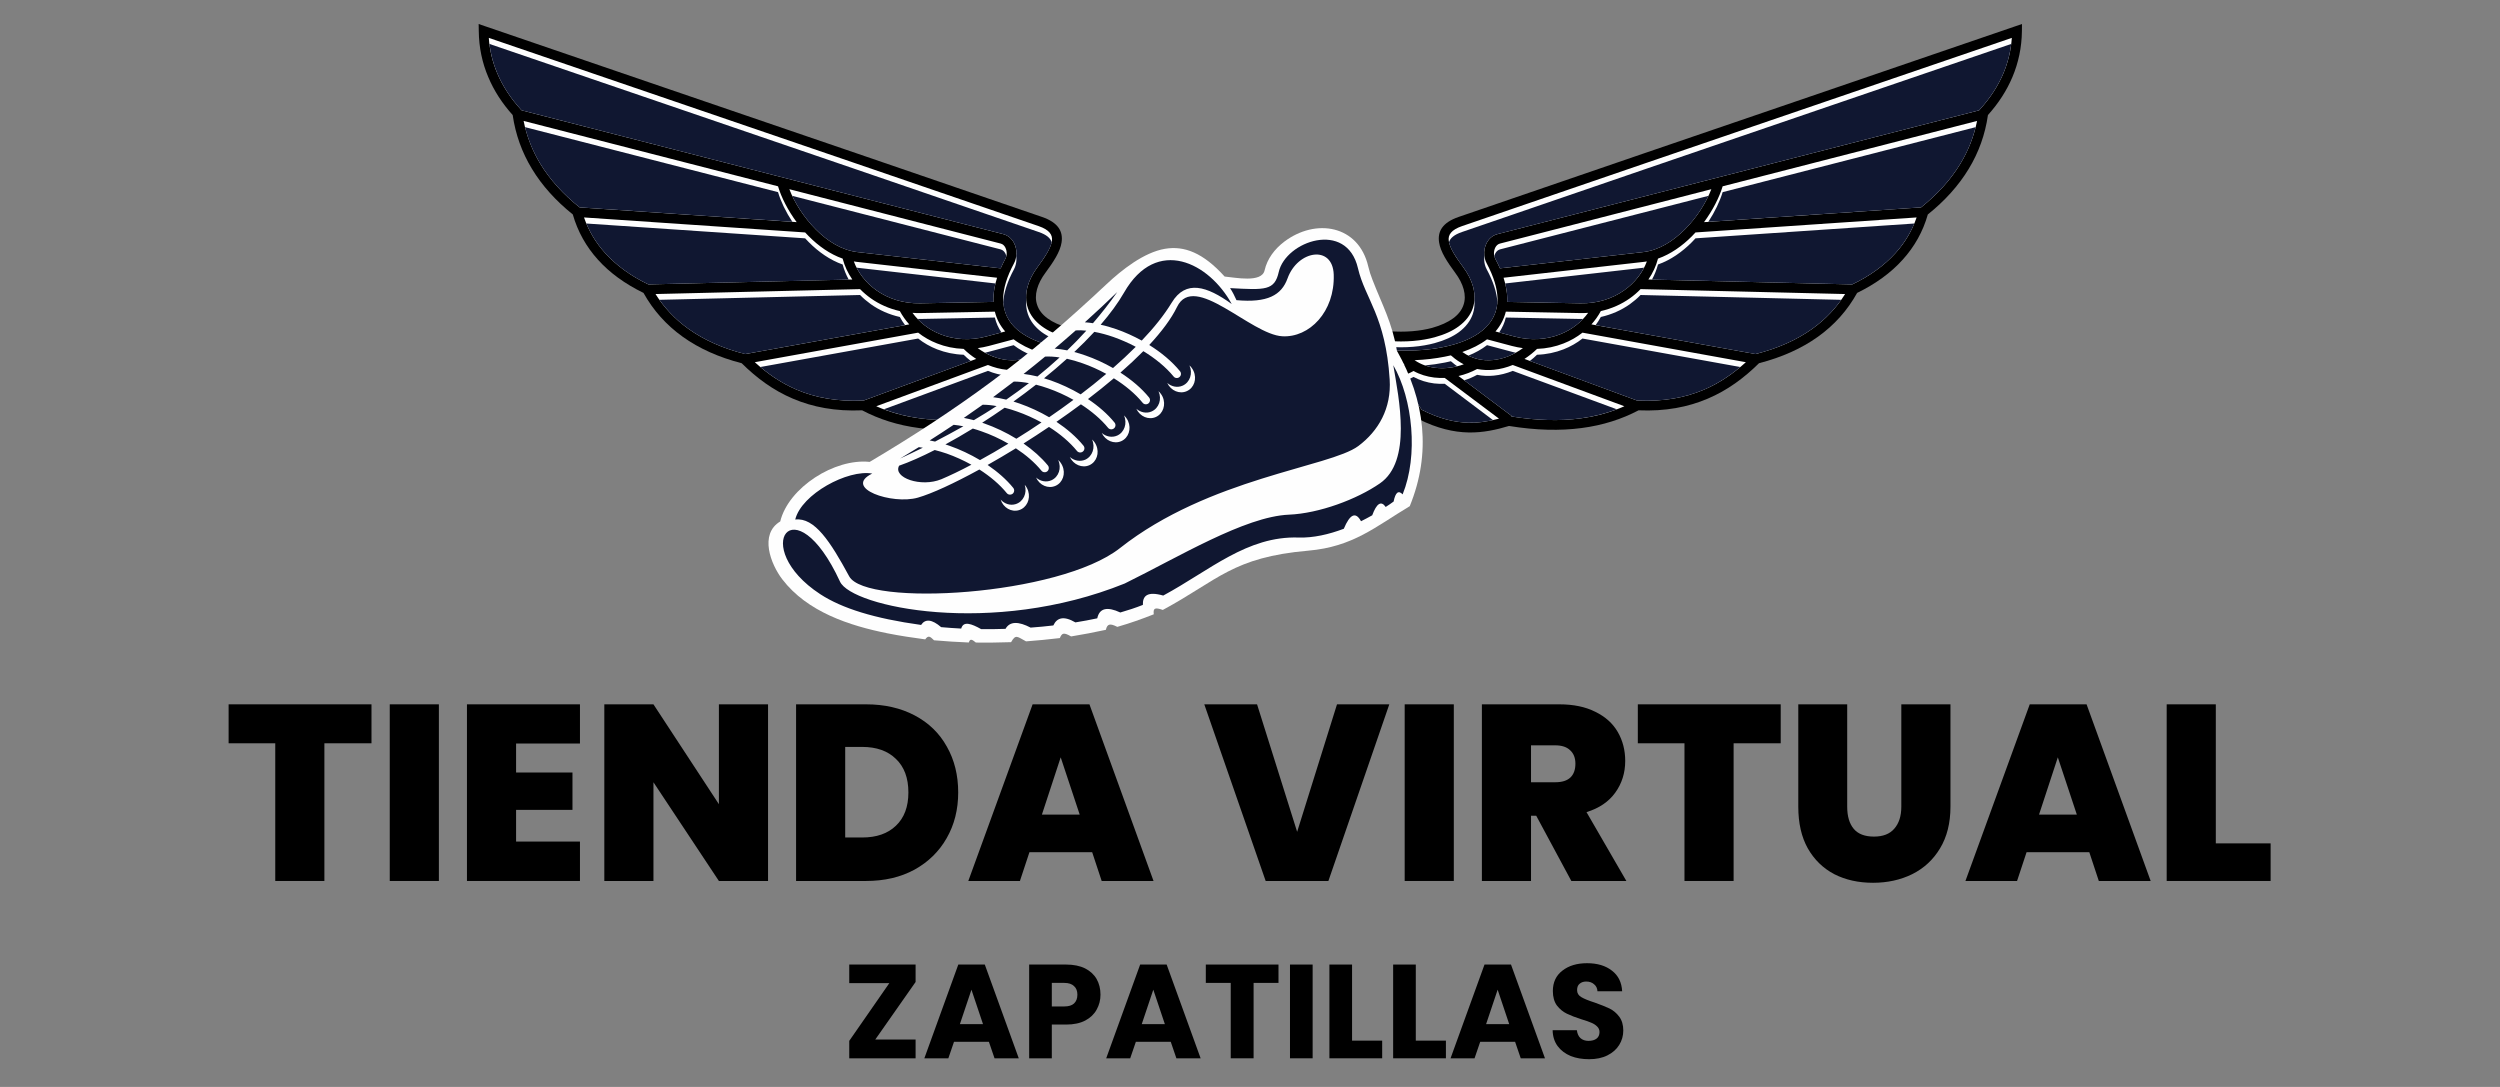 <svg xmlns="http://www.w3.org/2000/svg" xmlns:xlink="http://www.w3.org/1999/xlink" width="230" zoomAndPan="magnify" viewBox="0 0 172.5 75" height="100" preserveAspectRatio="xMidYMid meet" version="1.0"><rect x="0" y="0" width="172.5" height="75" fill="#808080" stroke="none"/><defs><g/><clipPath id="9f0039d6f4"><path d="M 91 1.625 L 139.527 1.625 L 139.527 30 L 91 30 Z M 91 1.625 " clip-rule="nonzero"/></clipPath><clipPath id="b14fb96bf5"><path d="M 33.027 1.625 L 81 1.625 L 81 30 L 33.027 30 Z M 33.027 1.625 " clip-rule="nonzero"/></clipPath><clipPath id="5ad2301500"><path d="M 33.027 2 L 80 2 L 80 30 L 33.027 30 Z M 33.027 2 " clip-rule="nonzero"/></clipPath><clipPath id="edc1e07b7c"><path d="M 33.027 3 L 80 3 L 80 30 L 33.027 30 Z M 33.027 3 " clip-rule="nonzero"/></clipPath><clipPath id="54169a8ddb"><path d="M 53 15 L 99 15 L 99 44.375 L 53 44.375 Z M 53 15 " clip-rule="nonzero"/></clipPath></defs><g clip-path="url(#9f0039d6f4)"><path fill="#000000" d="M 93.992 27.941 C 93.906 27.602 93.777 27.281 93.621 26.977 C 93.465 26.664 93.277 26.371 93.074 26.09 L 93.012 26.008 L 93.012 25.898 C 93.004 25.344 92.941 24.789 92.824 24.23 C 92.703 23.672 92.523 23.117 92.289 22.559 L 91.969 21.812 L 92.727 22.117 C 93.773 22.543 94.836 22.77 95.82 22.848 C 96.969 22.945 98.012 22.84 98.812 22.625 C 99.422 22.453 99.902 22.234 100.262 21.969 C 100.629 21.703 100.863 21.391 100.98 21.047 C 101.098 20.711 101.098 20.344 100.992 19.957 C 100.891 19.586 100.691 19.199 100.402 18.812 C 99.867 18.086 99.395 17.379 99.297 16.723 C 99.184 15.977 99.516 15.355 100.656 14.965 C 109.18 12.035 117.711 9.117 126.238 6.203 C 130.512 4.742 134.789 3.277 139.062 1.812 L 139.516 1.656 L 139.512 2.137 C 139.5 3.277 139.27 4.336 138.859 5.312 C 138.461 6.258 137.891 7.133 137.168 7.938 C 136.977 9.285 136.527 10.523 135.844 11.648 C 135.141 12.812 134.191 13.859 133.02 14.797 C 132.684 15.98 132.102 17.016 131.289 17.914 C 130.469 18.828 129.414 19.59 128.141 20.211 C 127.473 21.418 126.57 22.426 125.441 23.234 C 124.305 24.047 122.945 24.656 121.371 25.062 C 120.34 26.082 119.188 26.934 117.832 27.508 C 116.469 28.09 114.906 28.391 113.062 28.312 C 111.898 28.922 110.602 29.344 109.129 29.535 C 107.648 29.73 105.992 29.695 104.121 29.391 C 103.242 29.656 102.34 29.859 101.328 29.84 C 100.309 29.82 99.188 29.57 97.891 28.922 C 97.344 29 96.766 28.961 96.156 28.836 C 95.527 28.703 94.863 28.469 94.18 28.164 L 94.031 28.098 Z M 93.992 27.941 " fill-opacity="1" fill-rule="evenodd"/></g><path fill="#fefefe" d="M 103.496 18.516 L 113.375 17.395 C 114.449 17.273 115.441 16.648 116.262 15.824 C 117.09 14.992 117.73 13.969 118.082 13.055 L 103.5 16.805 C 103.469 16.812 103.43 16.828 103.398 16.844 C 103.277 16.91 103.184 17.031 103.133 17.18 C 103.078 17.336 103.066 17.52 103.109 17.688 C 103.129 17.746 103.148 17.805 103.176 17.859 C 103.297 18.082 103.406 18.305 103.496 18.516 Z M 97.297 28.285 L 95.867 26.133 C 95.648 26.156 95.43 26.16 95.211 26.145 C 94.68 26.105 94.152 25.949 93.68 25.645 L 93.684 25.785 C 93.883 26.07 94.066 26.363 94.223 26.672 C 94.375 26.965 94.504 27.281 94.602 27.613 C 95.188 27.867 95.758 28.062 96.297 28.176 C 96.641 28.25 96.977 28.285 97.297 28.285 Z M 93.594 24.723 C 94.078 25.199 94.66 25.426 95.258 25.473 C 95.82 25.512 96.391 25.391 96.906 25.164 C 96.797 25.07 96.691 24.969 96.594 24.859 C 95.566 24.84 94.531 24.719 93.566 24.527 C 93.578 24.594 93.586 24.656 93.594 24.723 Z M 93.418 23.805 C 93.352 23.535 93.273 23.27 93.18 23 C 94.062 23.285 94.938 23.453 95.77 23.523 C 96.992 23.625 98.113 23.512 98.988 23.273 C 99.684 23.082 100.242 22.824 100.664 22.508 C 101.145 22.152 101.461 21.734 101.621 21.27 C 101.781 20.801 101.781 20.297 101.641 19.777 C 101.516 19.324 101.285 18.867 100.945 18.41 C 100.465 17.762 100.039 17.133 99.965 16.625 C 99.902 16.215 100.129 15.859 100.879 15.602 C 109.398 12.672 117.93 9.758 126.457 6.84 C 130.578 5.43 134.699 4.023 138.816 2.613 C 138.758 3.477 138.555 4.289 138.238 5.051 C 137.855 5.957 137.301 6.793 136.602 7.562 L 136.555 7.613 L 103.336 16.152 C 103.242 16.176 103.156 16.211 103.078 16.25 C 102.797 16.402 102.602 16.656 102.496 16.957 C 102.395 17.234 102.383 17.555 102.457 17.852 C 102.484 17.965 102.527 18.074 102.582 18.172 C 103.082 19.109 103.312 19.91 103.328 20.598 C 103.344 21.52 102.957 22.238 102.312 22.781 C 101.637 23.348 100.668 23.73 99.566 23.953 C 97.664 24.336 95.375 24.242 93.418 23.805 Z M 136.418 8.344 C 136.203 9.406 135.816 10.387 135.262 11.301 C 134.594 12.406 133.68 13.41 132.555 14.309 L 117.578 15.328 C 118.18 14.508 118.629 13.625 118.863 12.855 Z M 132.246 15.004 C 131.93 15.926 131.438 16.746 130.789 17.465 C 130.016 18.32 129.016 19.043 127.805 19.625 L 113.738 19.285 C 114.043 18.844 114.27 18.352 114.402 17.844 C 115.27 17.539 116.066 16.98 116.742 16.301 C 116.824 16.215 116.906 16.129 116.988 16.039 Z M 127.312 20.289 L 113.199 19.949 C 112.977 20.18 112.727 20.395 112.457 20.586 C 111.883 20.992 111.207 21.297 110.457 21.465 C 110.281 21.793 110.062 22.098 109.809 22.383 L 121.129 24.43 C 122.66 24.043 123.965 23.461 125.047 22.688 C 125.965 22.031 126.723 21.23 127.312 20.289 Z M 120.465 24.992 L 109.191 22.953 C 108.805 23.258 108.363 23.512 107.883 23.699 C 107.32 23.922 106.707 24.051 106.055 24.074 C 105.797 24.328 105.504 24.559 105.188 24.766 L 112.945 27.633 L 112.996 27.637 C 114.777 27.723 116.27 27.441 117.566 26.891 C 118.652 26.43 119.602 25.773 120.465 24.992 Z M 112.082 28.031 C 111.164 28.438 110.156 28.723 109.039 28.871 C 107.641 29.055 106.059 29.023 104.273 28.734 L 104.301 28.699 L 100.637 25.945 C 101.094 25.84 101.527 25.672 101.922 25.461 C 102.309 25.535 102.691 25.551 103.074 25.516 C 103.52 25.473 103.961 25.355 104.379 25.184 Z M 103.43 28.887 C 102.762 29.062 102.078 29.184 101.344 29.168 C 100.391 29.148 99.34 28.906 98.098 28.273 L 98.094 28.27 L 96.586 25.996 C 96.918 25.898 97.234 25.766 97.535 25.598 C 97.98 25.848 98.465 25.988 98.961 26.051 C 99.203 26.078 99.445 26.086 99.688 26.078 Z M 97.605 24.852 C 98.043 25.152 98.531 25.32 99.039 25.379 C 99.699 25.461 100.383 25.359 101 25.137 C 100.723 24.996 100.445 24.812 100.188 24.582 L 100.109 24.52 C 99.977 24.555 99.84 24.582 99.699 24.609 C 99.035 24.742 98.328 24.824 97.605 24.852 Z M 100.902 24.289 C 101.566 24.762 102.301 24.914 103.008 24.844 C 103.762 24.773 104.484 24.461 105.082 24.02 C 104.832 23.988 104.574 23.938 104.32 23.871 L 102.605 23.414 C 102.129 23.777 101.547 24.066 100.902 24.289 Z M 103.188 22.871 L 104.492 23.219 C 105.629 23.523 106.719 23.434 107.641 23.07 C 108.441 22.758 109.113 22.234 109.582 21.586 C 109.402 21.602 109.219 21.605 109.035 21.602 L 103.902 21.504 C 103.773 22.023 103.527 22.477 103.188 22.871 Z M 103.996 20.832 C 104 20.754 104.004 20.668 104 20.59 C 103.992 20.148 103.91 19.676 103.746 19.164 L 113.449 18.066 C 113.508 18.059 113.57 18.051 113.633 18.039 C 113.344 18.816 112.797 19.52 112.062 20.035 C 111.258 20.605 110.223 20.953 109.043 20.93 Z M 103.996 20.832 " fill-opacity="1" fill-rule="evenodd"/><path fill="#101731" d="M 103.496 18.516 L 113.375 17.395 C 114.449 17.273 115.441 16.648 116.262 15.824 C 116.957 15.129 117.516 14.297 117.887 13.512 L 103.5 17.207 C 103.469 17.219 103.43 17.23 103.398 17.25 C 103.277 17.316 103.184 17.438 103.133 17.582 C 103.125 17.613 103.113 17.641 103.105 17.672 L 103.109 17.688 C 103.129 17.746 103.148 17.805 103.176 17.859 C 103.297 18.082 103.406 18.305 103.496 18.516 Z M 97.023 28.277 L 95.867 26.539 C 95.648 26.559 95.43 26.566 95.211 26.547 C 94.785 26.516 94.363 26.41 93.965 26.215 C 94.059 26.363 94.145 26.516 94.223 26.672 C 94.375 26.965 94.504 27.281 94.602 27.613 C 95.188 27.867 95.758 28.062 96.297 28.176 C 96.543 28.227 96.785 28.262 97.023 28.277 Z M 96.609 25.281 L 96.594 25.266 C 95.691 25.246 94.785 25.152 93.926 25 C 94.336 25.289 94.793 25.438 95.258 25.473 C 95.715 25.504 96.18 25.43 96.609 25.281 Z M 103.32 20.855 C 103.266 21.656 102.898 22.293 102.312 22.781 C 101.637 23.348 100.668 23.73 99.566 23.953 C 97.664 24.336 95.375 24.242 93.418 23.805 C 93.387 23.688 93.355 23.566 93.32 23.449 C 94.156 23.711 94.984 23.863 95.77 23.926 C 96.992 24.027 98.113 23.914 98.988 23.676 C 99.684 23.488 100.242 23.227 100.664 22.918 C 101.145 22.559 101.461 22.137 101.621 21.676 C 101.727 21.367 101.762 21.043 101.734 20.711 C 101.762 20.41 101.727 20.098 101.641 19.777 C 101.516 19.324 101.285 18.867 100.945 18.41 C 100.492 17.801 100.09 17.207 99.98 16.715 C 100.062 16.438 100.328 16.195 100.879 16.008 C 109.398 13.078 117.93 10.16 126.457 7.242 C 130.562 5.84 134.668 4.438 138.777 3.031 C 138.688 3.742 138.508 4.414 138.238 5.051 C 137.855 5.957 137.301 6.793 136.602 7.562 L 136.555 7.613 L 103.336 16.152 C 103.242 16.176 103.156 16.211 103.078 16.25 C 102.797 16.402 102.602 16.656 102.496 16.957 C 102.414 17.18 102.391 17.426 102.422 17.672 C 102.395 17.863 102.406 18.066 102.457 18.258 C 102.484 18.371 102.527 18.48 102.582 18.582 C 103.051 19.449 103.281 20.203 103.32 20.855 Z M 136.32 8.773 C 136.094 9.672 135.742 10.516 135.262 11.301 C 134.594 12.406 133.68 13.41 132.555 14.309 L 117.875 15.305 C 118.328 14.613 118.668 13.898 118.863 13.258 Z M 132.09 15.422 C 131.773 16.176 131.336 16.855 130.789 17.465 C 130.016 18.32 129.016 19.043 127.805 19.625 L 113.984 19.293 C 114.168 18.961 114.305 18.609 114.402 18.25 C 115.27 17.945 116.066 17.387 116.742 16.707 C 116.824 16.621 116.906 16.535 116.988 16.445 Z M 127.047 20.688 L 113.199 20.355 C 112.977 20.586 112.727 20.797 112.457 20.992 C 111.883 21.398 111.207 21.703 110.457 21.871 C 110.352 22.066 110.23 22.254 110.098 22.434 L 121.129 24.43 C 122.66 24.043 123.965 23.461 125.047 22.688 C 125.832 22.125 126.5 21.457 127.047 20.688 Z M 120.078 25.324 L 109.191 23.359 C 108.805 23.664 108.363 23.918 107.883 24.105 C 107.32 24.324 106.707 24.457 106.055 24.477 C 105.902 24.629 105.738 24.77 105.562 24.906 L 112.945 27.633 L 112.996 27.637 C 114.777 27.723 116.27 27.441 117.566 26.891 C 118.492 26.496 119.32 25.961 120.078 25.324 Z M 111.562 28.242 C 110.789 28.535 109.949 28.75 109.039 28.871 C 107.641 29.055 106.059 29.023 104.273 28.734 L 104.301 28.699 L 101.031 26.242 C 101.344 26.145 101.645 26.016 101.922 25.863 C 102.309 25.941 102.691 25.957 103.074 25.918 C 103.52 25.875 103.961 25.762 104.379 25.59 Z M 103.02 28.988 C 102.484 29.105 101.93 29.18 101.344 29.168 C 100.391 29.148 99.34 28.906 98.098 28.273 L 98.094 28.27 L 96.809 26.328 C 97.059 26.242 97.305 26.133 97.535 26.008 C 97.98 26.25 98.465 26.395 98.961 26.457 C 99.203 26.484 99.445 26.492 99.688 26.48 Z M 100.551 25.273 C 100.43 25.188 100.305 25.094 100.188 24.988 L 100.109 24.926 C 99.977 24.957 99.84 24.988 99.699 25.016 C 99.254 25.105 98.789 25.172 98.316 25.215 C 98.551 25.293 98.793 25.352 99.039 25.379 C 99.543 25.441 100.062 25.398 100.551 25.273 Z M 104.586 24.34 C 104.496 24.32 104.406 24.297 104.32 24.273 L 102.605 23.816 C 102.234 24.102 101.797 24.344 101.316 24.539 C 101.863 24.812 102.445 24.898 103.008 24.844 C 103.562 24.793 104.102 24.609 104.586 24.34 Z M 109.234 22.008 C 109.168 22.008 109.102 22.008 109.035 22.008 L 103.902 21.91 C 103.812 22.289 103.652 22.629 103.445 22.938 L 104.492 23.219 C 105.629 23.523 106.719 23.434 107.641 23.07 C 108.258 22.828 108.801 22.461 109.234 22.008 Z M 113.441 18.469 C 113.125 19.074 112.66 19.617 112.062 20.035 C 111.258 20.605 110.223 20.953 109.043 20.93 L 103.996 20.832 C 104 20.754 104.004 20.668 104 20.59 C 103.996 20.266 103.945 19.922 103.859 19.559 Z M 113.441 18.469 " fill-opacity="1" fill-rule="evenodd"/><g clip-path="url(#b14fb96bf5)"><path fill="#000000" d="M 78.555 27.941 C 78.641 27.602 78.77 27.281 78.926 26.977 C 79.082 26.664 79.27 26.371 79.469 26.09 L 79.535 26.008 L 79.535 25.898 C 79.543 25.344 79.605 24.789 79.723 24.23 C 79.844 23.672 80.02 23.117 80.258 22.559 L 80.578 21.812 L 79.82 22.117 C 78.77 22.543 77.711 22.77 76.723 22.848 C 75.574 22.945 74.535 22.84 73.734 22.625 C 73.125 22.453 72.641 22.234 72.281 21.969 C 71.918 21.703 71.68 21.391 71.566 21.047 C 71.449 20.711 71.449 20.344 71.555 19.957 C 71.656 19.586 71.852 19.199 72.141 18.812 C 72.676 18.086 73.152 17.379 73.25 16.723 C 73.359 15.977 73.031 15.355 71.887 14.965 C 63.363 12.035 54.836 9.117 46.309 6.203 C 42.031 4.742 37.758 3.277 33.48 1.812 L 33.027 1.656 L 33.035 2.137 C 33.047 3.277 33.273 4.336 33.688 5.312 C 34.082 6.258 34.652 7.133 35.375 7.938 C 35.57 9.285 36.02 10.523 36.703 11.648 C 37.406 12.812 38.355 13.859 39.523 14.797 C 39.863 15.98 40.445 17.016 41.254 17.914 C 42.074 18.828 43.129 19.59 44.402 20.211 C 45.074 21.418 45.977 22.426 47.105 23.234 C 48.238 24.047 49.598 24.656 51.176 25.062 C 52.207 26.082 53.355 26.934 54.711 27.508 C 56.074 28.09 57.641 28.391 59.488 28.312 C 60.645 28.922 61.945 29.344 63.418 29.535 C 64.895 29.73 66.551 29.695 68.422 29.391 C 69.301 29.656 70.203 29.859 71.219 29.84 C 72.238 29.82 73.355 29.57 74.656 28.922 C 75.203 29 75.781 28.961 76.391 28.836 C 77.02 28.703 77.684 28.469 78.363 28.164 L 78.516 28.098 Z M 78.555 27.941 " fill-opacity="1" fill-rule="evenodd"/></g><g clip-path="url(#5ad2301500)"><path fill="#fefefe" d="M 69.047 18.516 L 59.172 17.395 C 58.098 17.273 57.102 16.648 56.285 15.824 C 55.453 14.992 54.816 13.969 54.465 13.055 L 69.043 16.805 C 69.078 16.812 69.113 16.828 69.145 16.844 L 69.148 16.844 C 69.27 16.91 69.359 17.031 69.41 17.18 C 69.469 17.336 69.48 17.52 69.434 17.688 C 69.418 17.746 69.398 17.805 69.367 17.859 C 69.246 18.082 69.141 18.305 69.047 18.516 Z M 75.246 28.285 L 76.68 26.133 C 76.898 26.156 77.117 26.16 77.336 26.145 C 77.867 26.105 78.391 25.949 78.867 25.645 L 78.863 25.785 C 78.664 26.07 78.48 26.363 78.32 26.672 C 78.172 26.965 78.043 27.281 77.945 27.613 C 77.355 27.867 76.789 28.062 76.25 28.176 C 75.902 28.25 75.57 28.285 75.246 28.285 Z M 78.949 24.723 C 78.469 25.199 77.883 25.426 77.289 25.473 C 76.727 25.512 76.152 25.391 75.641 25.164 C 75.75 25.07 75.852 24.969 75.949 24.859 C 76.98 24.84 78.016 24.719 78.98 24.527 C 78.969 24.594 78.961 24.656 78.949 24.723 Z M 79.129 23.805 C 79.195 23.535 79.273 23.27 79.367 23 C 78.484 23.285 77.605 23.453 76.781 23.523 C 75.555 23.625 74.43 23.512 73.555 23.273 C 72.859 23.082 72.305 22.824 71.879 22.508 C 71.398 22.152 71.086 21.734 70.926 21.27 C 70.766 20.801 70.762 20.297 70.902 19.777 C 71.027 19.324 71.262 18.867 71.602 18.41 C 72.082 17.762 72.504 17.133 72.582 16.625 C 72.641 16.215 72.418 15.859 71.668 15.602 C 63.145 12.672 54.617 9.758 46.086 6.84 C 41.969 5.43 37.848 4.023 33.727 2.613 C 33.789 3.477 33.988 4.289 34.309 5.051 C 34.691 5.957 35.242 6.793 35.945 7.562 L 35.992 7.613 L 69.211 16.152 C 69.305 16.176 69.391 16.211 69.469 16.25 C 69.75 16.402 69.945 16.656 70.051 16.957 C 70.148 17.234 70.164 17.555 70.086 17.852 C 70.059 17.965 70.02 18.074 69.965 18.172 C 69.461 19.109 69.23 19.91 69.219 20.598 C 69.203 21.52 69.586 22.238 70.234 22.781 C 70.91 23.348 71.879 23.73 72.98 23.953 C 74.879 24.336 77.172 24.242 79.129 23.805 Z M 36.129 8.344 C 36.344 9.406 36.73 10.387 37.281 11.301 C 37.953 12.406 38.867 13.41 39.992 14.309 L 54.969 15.328 C 54.363 14.508 53.914 13.625 53.684 12.855 Z M 40.297 15.004 C 40.617 15.926 41.109 16.746 41.758 17.465 C 42.531 18.32 43.527 19.043 44.738 19.625 L 58.809 19.285 C 58.504 18.844 58.277 18.352 58.141 17.844 C 57.273 17.539 56.48 16.98 55.805 16.301 C 55.719 16.215 55.637 16.129 55.555 16.039 Z M 45.23 20.289 L 59.344 19.949 C 59.57 20.18 59.82 20.395 60.09 20.586 C 60.664 20.992 61.34 21.297 62.09 21.465 C 62.266 21.793 62.484 22.098 62.738 22.383 L 51.418 24.43 C 49.887 24.043 48.578 23.461 47.5 22.688 C 46.582 22.031 45.824 21.23 45.23 20.289 Z M 52.082 24.992 L 63.352 22.953 C 63.738 23.258 64.18 23.512 64.66 23.699 C 65.223 23.922 65.84 24.051 66.492 24.074 C 66.746 24.328 67.039 24.559 67.359 24.766 L 59.602 27.633 L 59.547 27.637 C 57.77 27.723 56.273 27.441 54.977 26.891 C 53.891 26.43 52.941 25.773 52.082 24.992 Z M 60.461 28.031 C 61.379 28.438 62.391 28.723 63.504 28.871 C 64.906 29.055 66.484 29.023 68.273 28.734 L 68.246 28.699 L 71.91 25.945 C 71.453 25.84 71.016 25.672 70.621 25.461 C 70.242 25.535 69.855 25.551 69.473 25.516 C 69.023 25.473 68.586 25.355 68.168 25.184 Z M 69.117 28.887 C 69.781 29.062 70.465 29.184 71.207 29.168 C 72.152 29.148 73.207 28.906 74.449 28.273 L 74.449 28.27 L 75.961 25.996 C 75.629 25.898 75.309 25.766 75.012 25.598 C 74.566 25.848 74.082 25.988 73.586 26.051 C 73.344 26.078 73.102 26.086 72.859 26.078 Z M 74.941 24.852 C 74.504 25.152 74.012 25.32 73.508 25.379 C 72.844 25.461 72.16 25.359 71.547 25.137 C 71.824 24.996 72.098 24.812 72.359 24.582 L 72.434 24.52 C 72.57 24.555 72.707 24.582 72.848 24.609 C 73.512 24.742 74.215 24.824 74.941 24.852 Z M 71.645 24.289 C 70.98 24.762 70.246 24.914 69.535 24.844 C 68.789 24.773 68.059 24.461 67.465 24.02 C 67.715 23.988 67.969 23.938 68.227 23.871 L 69.941 23.414 C 70.418 23.777 70.996 24.066 71.645 24.289 Z M 69.359 22.871 L 68.051 23.219 C 66.918 23.523 65.828 23.434 64.906 23.07 C 64.105 22.758 63.43 22.234 62.961 21.586 C 63.141 21.602 63.324 21.605 63.508 21.602 L 68.645 21.504 C 68.77 22.023 69.016 22.477 69.359 22.871 Z M 68.547 20.832 C 68.543 20.754 68.543 20.668 68.543 20.59 C 68.551 20.148 68.637 19.676 68.797 19.164 L 59.098 18.066 C 59.035 18.059 58.973 18.051 58.914 18.039 C 59.203 18.816 59.75 19.52 60.48 20.035 C 61.285 20.605 62.324 20.953 63.5 20.93 Z M 68.547 20.832 " fill-opacity="1" fill-rule="evenodd"/></g><g clip-path="url(#edc1e07b7c)"><path fill="#101731" d="M 69.047 18.516 L 59.172 17.395 C 58.098 17.273 57.102 16.648 56.285 15.824 C 55.59 15.129 55.031 14.297 54.66 13.512 L 69.043 17.207 C 69.078 17.219 69.113 17.23 69.145 17.25 L 69.148 17.25 C 69.27 17.316 69.359 17.438 69.41 17.582 C 69.422 17.613 69.43 17.641 69.438 17.672 L 69.434 17.688 C 69.418 17.746 69.398 17.805 69.367 17.859 C 69.246 18.082 69.141 18.305 69.047 18.516 Z M 75.523 28.277 L 76.68 26.539 C 76.898 26.559 77.117 26.566 77.336 26.547 C 77.762 26.516 78.184 26.41 78.578 26.215 C 78.488 26.363 78.402 26.516 78.32 26.672 C 78.172 26.965 78.043 27.281 77.945 27.613 C 77.355 27.867 76.789 28.062 76.25 28.176 C 76 28.227 75.762 28.262 75.523 28.277 Z M 75.938 25.281 L 75.949 25.266 C 76.852 25.246 77.758 25.152 78.621 25 C 78.211 25.289 77.754 25.438 77.289 25.473 C 76.832 25.504 76.371 25.43 75.938 25.281 Z M 69.223 20.855 C 69.277 21.656 69.648 22.293 70.234 22.781 C 70.91 23.348 71.879 23.73 72.98 23.953 C 74.879 24.336 77.172 24.242 79.129 23.805 C 79.16 23.688 79.191 23.566 79.227 23.449 C 78.391 23.711 77.562 23.863 76.781 23.926 C 75.555 24.027 74.43 23.914 73.555 23.676 C 72.859 23.488 72.305 23.227 71.879 22.918 C 71.398 22.559 71.086 22.137 70.926 21.676 C 70.82 21.367 70.781 21.043 70.809 20.711 C 70.785 20.41 70.816 20.098 70.902 19.777 C 71.027 19.324 71.262 18.867 71.602 18.41 C 72.055 17.801 72.457 17.207 72.566 16.715 C 72.484 16.438 72.219 16.195 71.668 16.008 C 63.145 13.078 54.617 10.16 46.086 7.242 C 41.98 5.84 37.875 4.438 33.77 3.031 C 33.855 3.742 34.039 4.414 34.309 5.051 C 34.691 5.957 35.242 6.793 35.945 7.562 L 35.992 7.613 L 69.211 16.152 C 69.305 16.176 69.391 16.211 69.469 16.25 C 69.75 16.402 69.945 16.656 70.051 16.957 C 70.129 17.18 70.156 17.426 70.121 17.672 C 70.148 17.863 70.137 18.066 70.086 18.258 C 70.059 18.371 70.02 18.48 69.965 18.582 C 69.496 19.449 69.266 20.203 69.223 20.855 Z M 36.227 8.773 C 36.449 9.672 36.805 10.516 37.281 11.301 C 37.953 12.406 38.867 13.41 39.992 14.309 L 54.672 15.305 C 54.215 14.613 53.875 13.898 53.684 13.258 Z M 40.457 15.422 C 40.773 16.176 41.207 16.855 41.758 17.465 C 42.531 18.32 43.527 19.043 44.738 19.625 L 58.562 19.293 C 58.379 18.961 58.238 18.609 58.141 18.25 C 57.273 17.945 56.48 17.387 55.805 16.707 C 55.719 16.621 55.637 16.535 55.555 16.445 Z M 45.5 20.688 L 59.344 20.355 C 59.57 20.586 59.82 20.797 60.09 20.992 C 60.664 21.398 61.34 21.703 62.09 21.871 C 62.195 22.066 62.316 22.254 62.449 22.434 L 51.418 24.43 C 49.887 24.043 48.578 23.461 47.5 22.688 C 46.711 22.125 46.047 21.457 45.5 20.688 Z M 52.465 25.324 L 63.352 23.359 C 63.738 23.664 64.18 23.918 64.66 24.105 C 65.223 24.324 65.84 24.457 66.492 24.477 C 66.641 24.629 66.809 24.77 66.98 24.906 L 59.602 27.633 L 59.547 27.637 C 57.77 27.723 56.273 27.441 54.977 26.891 C 54.051 26.496 53.223 25.961 52.465 25.324 Z M 60.984 28.242 C 61.758 28.535 62.598 28.75 63.504 28.871 C 64.906 29.055 66.484 29.023 68.273 28.734 L 68.246 28.699 L 71.516 26.242 C 71.203 26.145 70.902 26.016 70.621 25.863 C 70.242 25.941 69.855 25.957 69.473 25.918 C 69.023 25.875 68.586 25.762 68.168 25.59 Z M 69.523 28.988 C 70.062 29.105 70.617 29.18 71.207 29.168 C 72.152 29.148 73.207 28.906 74.449 28.273 L 74.449 28.27 L 75.738 26.328 C 75.484 26.242 75.242 26.133 75.012 26.008 C 74.566 26.25 74.082 26.395 73.586 26.457 C 73.344 26.484 73.102 26.492 72.859 26.48 Z M 71.992 25.273 C 72.117 25.188 72.238 25.094 72.359 24.988 L 72.434 24.926 C 72.57 24.957 72.707 24.988 72.848 25.016 C 73.289 25.105 73.754 25.172 74.23 25.215 C 73.996 25.293 73.754 25.352 73.508 25.379 C 73.004 25.441 72.484 25.398 71.992 25.273 Z M 67.961 24.34 C 68.051 24.32 68.137 24.297 68.227 24.273 L 69.941 23.816 C 70.312 24.102 70.75 24.344 71.23 24.539 C 70.684 24.812 70.102 24.898 69.535 24.844 C 68.984 24.793 68.445 24.609 67.961 24.34 Z M 63.312 22.008 C 63.375 22.008 63.441 22.008 63.508 22.008 L 68.645 21.91 C 68.734 22.289 68.891 22.629 69.098 22.938 L 68.051 23.219 C 66.918 23.523 65.828 23.434 64.906 23.07 C 64.289 22.828 63.742 22.461 63.312 22.008 Z M 59.105 18.469 C 59.418 19.074 59.887 19.617 60.48 20.035 C 61.285 20.605 62.324 20.953 63.5 20.93 L 68.547 20.832 C 68.543 20.754 68.543 20.668 68.543 20.59 C 68.551 20.266 68.598 19.922 68.688 19.559 Z M 59.105 18.469 " fill-opacity="1" fill-rule="evenodd"/></g><g clip-path="url(#54169a8ddb)"><path fill="#fefefe" d="M 84.5 19.082 C 85.219 19.145 87.062 19.539 87.258 18.652 C 87.438 17.852 87.953 17.18 88.609 16.68 C 90.781 15.035 93.746 15.523 94.41 18.387 C 94.484 18.707 94.582 19.004 94.699 19.301 C 95.391 21.086 96.039 22.203 96.387 24.203 C 98.324 27.617 98.773 31.254 97.273 34.926 C 94.906 36.344 93.367 37.727 90.266 37.996 C 85.051 38.453 84.07 40.016 80.234 42.086 C 79.66 41.883 79.566 41.98 79.609 42.387 C 78.773 42.719 77.961 43.004 77.094 43.254 C 76.582 42.992 76.402 43.047 76.305 43.457 C 75.492 43.633 74.727 43.781 73.906 43.914 C 73.383 43.613 73.277 43.68 73.129 44.027 C 72.352 44.121 71.578 44.195 70.797 44.254 C 70.199 43.941 70.09 43.73 69.766 44.309 C 68.953 44.332 68.148 44.352 67.336 44.336 C 67.035 44.082 66.93 44.078 66.848 44.332 C 66.047 44.297 65.25 44.254 64.449 44.18 C 64.16 43.898 64.055 43.824 63.84 44.117 C 62.977 44 62.117 43.875 61.258 43.703 C 58.598 43.172 55.703 42.219 53.984 39.98 C 53.18 38.934 52.375 36.855 53.836 35.98 C 54.406 33.648 57.582 31.613 60.008 31.871 C 62.98 30.109 65.773 28.285 68.449 26.301 C 71.172 24.281 73.75 22.051 76.355 19.605 C 77.406 18.621 78.922 17.418 80.379 17.168 C 81.711 16.941 83.02 17.441 84.5 19.082 Z M 84.5 19.082 " fill-opacity="1" fill-rule="evenodd"/></g><path fill="#101731" d="M 62.039 32.133 C 61.59 32.953 63.543 33.648 64.953 33.066 C 65.535 32.82 66.242 32.484 67.027 32.066 C 66.477 31.762 65.898 31.5 65.324 31.297 C 65.047 31.203 64.77 31.121 64.496 31.051 C 63.59 31.512 62.754 31.883 62.039 32.133 Z M 82.07 25.211 C 82.191 25.316 82.285 25.449 82.355 25.602 C 82.602 26.145 82.391 26.766 81.891 26.988 C 81.391 27.215 80.789 26.961 80.539 26.422 C 80.836 26.684 81.246 26.77 81.605 26.609 C 82.109 26.383 82.316 25.762 82.074 25.219 Z M 70.711 33.457 C 70.816 33.574 70.895 33.719 70.945 33.879 C 71.121 34.445 70.84 35.039 70.312 35.199 C 69.789 35.359 69.223 35.035 69.043 34.469 C 69.305 34.766 69.703 34.902 70.078 34.785 C 70.605 34.625 70.887 34.031 70.711 33.465 Z M 73.016 31.742 C 73.133 31.844 73.234 31.98 73.301 32.133 C 73.547 32.676 73.336 33.297 72.836 33.52 C 72.332 33.746 71.73 33.492 71.488 32.949 C 71.781 33.211 72.191 33.297 72.551 33.137 C 73.055 32.91 73.262 32.289 73.016 31.746 Z M 75.348 30.324 C 75.465 30.426 75.566 30.555 75.633 30.711 C 75.879 31.254 75.668 31.875 75.168 32.098 C 74.668 32.32 74.066 32.066 73.816 31.531 C 74.113 31.789 74.523 31.875 74.883 31.719 C 75.383 31.488 75.594 30.867 75.352 30.328 Z M 77.551 28.66 C 77.668 28.766 77.766 28.895 77.836 29.051 C 78.078 29.594 77.871 30.215 77.371 30.438 C 76.871 30.664 76.266 30.406 76.02 29.871 C 76.312 30.129 76.727 30.215 77.086 30.055 C 77.586 29.832 77.797 29.207 77.555 28.664 Z M 79.934 26.992 C 80.051 27.098 80.152 27.227 80.223 27.383 C 80.465 27.926 80.254 28.547 79.754 28.773 C 79.254 28.996 78.652 28.742 78.406 28.203 C 78.699 28.461 79.113 28.551 79.469 28.387 C 79.973 28.16 80.18 27.539 79.938 27 Z M 67.621 31.746 C 68.238 31.41 68.898 31.027 69.578 30.613 C 68.98 30.266 68.344 29.977 67.711 29.758 C 67.512 29.688 67.32 29.625 67.125 29.57 C 66.477 29.969 65.844 30.332 65.234 30.664 C 65.324 30.695 65.422 30.727 65.512 30.758 C 66.23 31.008 66.949 31.348 67.621 31.746 Z M 70.129 30.273 C 70.699 29.922 71.277 29.547 71.863 29.148 C 71.316 28.848 70.738 28.59 70.168 28.391 C 69.883 28.289 69.602 28.203 69.32 28.133 C 68.805 28.492 68.281 28.84 67.77 29.168 L 67.906 29.215 C 68.66 29.48 69.426 29.84 70.129 30.273 Z M 72.391 28.789 C 72.953 28.406 73.516 28 74.07 27.59 C 73.504 27.27 72.906 27 72.312 26.793 C 72.031 26.691 71.758 26.613 71.484 26.543 C 70.977 26.941 70.453 27.332 69.93 27.707 C 70.07 27.75 70.215 27.797 70.359 27.848 C 71.047 28.09 71.742 28.41 72.391 28.789 Z M 74.566 27.211 C 75.172 26.754 75.766 26.277 76.332 25.797 C 75.801 25.508 75.246 25.258 74.695 25.066 C 74.332 24.938 73.969 24.832 73.617 24.754 C 73.113 25.211 72.586 25.66 72.039 26.102 C 72.195 26.145 72.348 26.199 72.504 26.25 C 73.203 26.496 73.906 26.824 74.566 27.211 Z M 76.797 25.395 C 77.348 24.914 77.875 24.422 78.367 23.93 C 77.867 23.664 77.348 23.438 76.832 23.254 C 76.383 23.098 75.934 22.977 75.508 22.898 C 75.078 23.363 74.613 23.828 74.125 24.289 C 74.379 24.355 74.629 24.434 74.887 24.523 C 75.531 24.746 76.18 25.043 76.797 25.395 Z M 78.781 23.5 C 79.621 22.621 80.328 21.738 80.848 20.883 C 81.816 19.281 83.277 19.742 84.988 20.977 C 83.461 18.16 79.82 16.242 77.555 20.195 C 77.141 20.914 76.594 21.656 75.945 22.406 C 76.301 22.48 76.66 22.59 77.02 22.711 C 77.617 22.918 78.211 23.188 78.781 23.5 Z M 77.09 20.152 C 76.562 20.906 76 21.621 75.414 22.301 C 75.223 22.27 75.035 22.25 74.855 22.238 C 75.605 21.562 76.352 20.867 77.09 20.152 Z M 74.957 22.816 C 74.531 23.289 74.09 23.738 73.637 24.176 C 73.34 24.117 73.051 24.074 72.773 24.055 C 73.262 23.637 73.746 23.223 74.227 22.797 C 74.461 22.781 74.703 22.789 74.957 22.816 Z M 73.113 24.664 C 72.617 25.117 72.105 25.559 71.586 25.977 C 71.258 25.898 70.938 25.84 70.629 25.801 C 71.125 25.41 71.621 25.012 72.113 24.605 C 72.422 24.59 72.762 24.609 73.113 24.664 Z M 70.996 26.438 C 70.484 26.828 69.961 27.207 69.43 27.574 C 69.121 27.5 68.816 27.441 68.523 27.406 C 69.004 27.051 69.48 26.691 69.953 26.328 C 70.277 26.328 70.633 26.367 70.996 26.438 Z M 68.766 28.02 C 68.25 28.352 67.727 28.68 67.195 28.992 C 66.961 28.934 66.73 28.875 66.504 28.836 C 66.938 28.535 67.375 28.234 67.805 27.926 C 68.105 27.926 68.43 27.957 68.766 28.02 Z M 66.473 29.414 C 65.828 29.777 65.176 30.129 64.52 30.469 C 64.395 30.438 64.27 30.414 64.148 30.391 C 64.707 30.035 65.258 29.676 65.801 29.312 C 66.016 29.332 66.242 29.367 66.473 29.414 Z M 63.676 30.891 C 63.152 31.148 62.629 31.398 62.102 31.641 C 62.535 31.383 62.969 31.121 63.398 30.855 C 63.488 30.867 63.582 30.875 63.676 30.891 Z M 54.871 35.848 C 55.301 34.09 58.508 32.375 60.184 32.676 C 58.133 33.676 61.562 34.848 63.336 34.336 C 64.309 34.055 65.824 33.355 67.578 32.395 C 68.316 32.867 68.977 33.422 69.469 34.027 C 69.566 34.148 69.75 34.164 69.875 34.066 C 69.996 33.965 70.012 33.785 69.914 33.664 C 69.445 33.086 68.832 32.551 68.145 32.082 C 68.773 31.727 69.426 31.344 70.094 30.934 C 70.781 31.383 71.395 31.91 71.859 32.477 C 71.957 32.602 72.137 32.621 72.262 32.523 C 72.383 32.422 72.402 32.242 72.305 32.117 C 71.852 31.566 71.277 31.055 70.625 30.602 C 71.207 30.238 71.793 29.852 72.379 29.457 C 73.137 29.934 73.812 30.504 74.312 31.117 C 74.41 31.238 74.594 31.258 74.719 31.156 C 74.844 31.055 74.859 30.875 74.762 30.754 C 74.27 30.148 73.621 29.59 72.895 29.105 C 73.465 28.715 74.027 28.309 74.582 27.898 C 75.316 28.371 75.969 28.922 76.457 29.52 C 76.555 29.641 76.738 29.66 76.863 29.559 C 76.984 29.461 77.004 29.281 76.902 29.156 C 76.418 28.562 75.781 28.008 75.07 27.535 C 75.688 27.062 76.289 26.582 76.855 26.102 C 77.633 26.586 78.328 27.16 78.84 27.789 C 78.938 27.914 79.121 27.934 79.246 27.832 C 79.367 27.73 79.387 27.551 79.285 27.426 C 78.773 26.793 78.078 26.207 77.309 25.711 C 77.875 25.215 78.406 24.719 78.891 24.23 C 79.707 24.727 80.441 25.324 80.977 25.977 C 81.074 26.102 81.254 26.121 81.379 26.02 C 81.504 25.922 81.523 25.738 81.422 25.617 C 80.871 24.941 80.125 24.32 79.297 23.805 C 80.145 22.891 80.816 22 81.215 21.18 C 82.402 18.734 86.293 23.082 88.48 23.203 C 90.332 23.309 92.113 21.527 92.027 18.945 C 91.957 16.875 89.539 17.266 88.84 19.211 C 88.422 20.371 87.453 20.906 85.316 20.711 C 85.191 20.43 85.047 20.141 84.875 19.879 C 87.316 20.016 87.945 20.051 88.234 18.766 C 88.711 16.645 92.922 15.16 93.699 18.508 C 94.188 20.613 95.609 21.816 95.887 26.18 C 96.016 28.18 95.109 29.742 93.723 30.777 C 91.766 32.234 83.43 32.969 77.281 37.816 C 73.094 41.121 59.746 41.895 58.594 39.766 C 57.293 37.363 56.203 35.688 54.871 35.848 Z M 77.605 40.262 C 81.316 38.438 85.898 35.641 88.934 35.512 C 91.016 35.426 93.617 34.457 95.211 33.355 C 97.441 31.82 96.527 27.516 96.137 25.199 C 97.484 27.539 97.871 31.438 96.781 34.113 C 96.5 33.812 96.289 33.961 96.16 34.605 C 95.988 34.738 95.805 34.855 95.613 34.98 C 95.297 34.523 94.984 34.738 94.684 35.555 C 94.434 35.695 94.176 35.832 93.91 35.965 C 93.543 35.285 93.145 35.473 92.723 36.484 C 91.68 36.879 90.605 37.121 89.613 37.09 C 86.051 36.969 83.473 39.363 80.262 41.094 C 79.164 40.781 78.836 41.113 78.859 41.738 C 78.367 41.934 77.844 42.105 77.301 42.262 C 76.398 41.84 75.859 41.961 75.711 42.664 C 75.219 42.77 74.715 42.863 74.203 42.945 C 73.391 42.473 72.926 42.621 72.68 43.156 C 72.16 43.219 71.637 43.266 71.113 43.305 C 70.293 42.879 69.684 42.848 69.379 43.391 C 68.816 43.41 68.254 43.418 67.699 43.41 C 67.031 43.035 66.469 42.828 66.324 43.371 C 65.848 43.344 65.387 43.316 64.938 43.273 C 64.305 42.727 63.844 42.684 63.555 43.121 C 60.336 42.676 58.094 41.977 56.594 40.996 C 51.656 37.766 54.805 33.297 57.961 40.133 C 58.762 41.875 68.445 43.961 77.605 40.262 Z M 77.605 40.262 " fill-opacity="1" fill-rule="evenodd"/><g fill="#000000" fill-opacity="1"><g transform="translate(15.477, 60.787)"><g><path d="M 10.156 -12.188 L 10.156 -9.5 L 6.906 -9.5 L 6.906 0 L 3.516 0 L 3.516 -9.5 L 0.297 -9.5 L 0.297 -12.188 Z M 10.156 -12.188 "/></g></g></g><g fill="#000000" fill-opacity="1"><g transform="translate(25.924, 60.787)"><g><path d="M 4.359 -12.188 L 4.359 0 L 0.969 0 L 0.969 -12.188 Z M 4.359 -12.188 "/></g></g></g><g fill="#000000" fill-opacity="1"><g transform="translate(31.251, 60.787)"><g><path d="M 4.359 -9.484 L 4.359 -7.484 L 8.25 -7.484 L 8.25 -4.906 L 4.359 -4.906 L 4.359 -2.719 L 8.766 -2.719 L 8.766 0 L 0.969 0 L 0.969 -12.188 L 8.766 -12.188 L 8.766 -9.484 Z M 4.359 -9.484 "/></g></g></g><g fill="#000000" fill-opacity="1"><g transform="translate(40.729, 60.787)"><g><path d="M 12.266 0 L 8.875 0 L 4.359 -6.812 L 4.359 0 L 0.969 0 L 0.969 -12.188 L 4.359 -12.188 L 8.875 -5.297 L 8.875 -12.188 L 12.266 -12.188 Z M 12.266 0 "/></g></g></g><g fill="#000000" fill-opacity="1"><g transform="translate(53.96, 60.787)"><g><path d="M 5.797 -12.188 C 7.078 -12.188 8.195 -11.93 9.156 -11.422 C 10.125 -10.91 10.863 -10.191 11.375 -9.266 C 11.895 -8.348 12.156 -7.297 12.156 -6.109 C 12.156 -4.93 11.891 -3.879 11.359 -2.953 C 10.836 -2.035 10.098 -1.312 9.141 -0.781 C 8.18 -0.258 7.066 0 5.797 0 L 0.969 0 L 0.969 -12.188 Z M 5.531 -3 C 6.52 -3 7.297 -3.27 7.859 -3.812 C 8.43 -4.352 8.719 -5.117 8.719 -6.109 C 8.719 -7.109 8.43 -7.879 7.859 -8.422 C 7.297 -8.973 6.52 -9.25 5.531 -9.25 L 4.359 -9.25 L 4.359 -3 Z M 5.531 -3 "/></g></g></g><g fill="#000000" fill-opacity="1"><g transform="translate(66.672, 60.787)"><g><path d="M 8.688 -1.984 L 4.359 -1.984 L 3.703 0 L 0.141 0 L 4.578 -12.188 L 8.5 -12.188 L 12.922 0 L 9.344 0 Z M 7.828 -4.578 L 6.516 -8.531 L 5.219 -4.578 Z M 7.828 -4.578 "/></g></g></g><g fill="#000000" fill-opacity="1"><g transform="translate(79.73, 60.787)"><g/></g></g><g fill="#000000" fill-opacity="1"><g transform="translate(83.034, 60.787)"><g><path d="M 12.828 -12.188 L 8.625 0 L 4.297 0 L 0.062 -12.188 L 3.703 -12.188 L 6.469 -3.391 L 9.219 -12.188 Z M 12.828 -12.188 "/></g></g></g><g fill="#000000" fill-opacity="1"><g transform="translate(95.954, 60.787)"><g><path d="M 4.359 -12.188 L 4.359 0 L 0.969 0 L 0.969 -12.188 Z M 4.359 -12.188 "/></g></g></g><g fill="#000000" fill-opacity="1"><g transform="translate(101.281, 60.787)"><g><path d="M 7.141 0 L 4.719 -4.5 L 4.359 -4.5 L 4.359 0 L 0.969 0 L 0.969 -12.188 L 6.312 -12.188 C 7.289 -12.188 8.117 -12.016 8.797 -11.672 C 9.484 -11.336 10 -10.875 10.344 -10.281 C 10.688 -9.688 10.859 -9.02 10.859 -8.281 C 10.859 -7.457 10.629 -6.727 10.172 -6.094 C 9.723 -5.469 9.062 -5.02 8.188 -4.75 L 10.938 0 Z M 4.359 -6.812 L 6.031 -6.812 C 6.5 -6.812 6.848 -6.922 7.078 -7.141 C 7.305 -7.359 7.422 -7.676 7.422 -8.094 C 7.422 -8.488 7.301 -8.797 7.062 -9.016 C 6.832 -9.242 6.488 -9.359 6.031 -9.359 L 4.359 -9.359 Z M 4.359 -6.812 "/></g></g></g><g fill="#000000" fill-opacity="1"><g transform="translate(112.713, 60.787)"><g><path d="M 10.156 -12.188 L 10.156 -9.5 L 6.906 -9.5 L 6.906 0 L 3.516 0 L 3.516 -9.5 L 0.297 -9.5 L 0.297 -12.188 Z M 10.156 -12.188 "/></g></g></g><g fill="#000000" fill-opacity="1"><g transform="translate(123.16, 60.787)"><g><path d="M 4.297 -12.188 L 4.297 -5.125 C 4.297 -4.469 4.445 -3.957 4.75 -3.594 C 5.051 -3.238 5.516 -3.062 6.141 -3.062 C 6.766 -3.062 7.234 -3.242 7.547 -3.609 C 7.867 -3.973 8.031 -4.477 8.031 -5.125 L 8.031 -12.188 L 11.422 -12.188 L 11.422 -5.125 C 11.422 -4 11.18 -3.039 10.703 -2.25 C 10.234 -1.469 9.594 -0.875 8.781 -0.469 C 7.969 -0.07 7.066 0.125 6.078 0.125 C 5.078 0.125 4.188 -0.07 3.406 -0.469 C 2.633 -0.875 2.023 -1.469 1.578 -2.25 C 1.141 -3.031 0.922 -3.988 0.922 -5.125 L 0.922 -12.188 Z M 4.297 -12.188 "/></g></g></g><g fill="#000000" fill-opacity="1"><g transform="translate(135.474, 60.787)"><g><path d="M 8.688 -1.984 L 4.359 -1.984 L 3.703 0 L 0.141 0 L 4.578 -12.188 L 8.5 -12.188 L 12.922 0 L 9.344 0 Z M 7.828 -4.578 L 6.516 -8.531 L 5.219 -4.578 Z M 7.828 -4.578 "/></g></g></g><g fill="#000000" fill-opacity="1"><g transform="translate(148.532, 60.787)"><g><path d="M 4.359 -2.594 L 8.141 -2.594 L 8.141 0 L 0.969 0 L 0.969 -12.188 L 4.359 -12.188 Z M 4.359 -2.594 "/></g></g></g><g fill="#000000" fill-opacity="1"><g transform="translate(58.145, 73.023)"><g><path d="M 2.25 -1.297 L 5.031 -1.297 L 5.031 0 L 0.453 0 L 0.453 -1.203 L 3.219 -5.188 L 0.453 -5.188 L 0.453 -6.469 L 5.031 -6.469 L 5.031 -5.266 Z M 2.25 -1.297 "/></g></g></g><g fill="#000000" fill-opacity="1"><g transform="translate(63.639, 73.023)"><g><path d="M 4.594 -1.141 L 2.188 -1.141 L 1.797 0 L 0.141 0 L 2.484 -6.469 L 4.312 -6.469 L 6.656 0 L 4.984 0 Z M 4.188 -2.359 L 3.391 -4.734 L 2.594 -2.359 Z M 4.188 -2.359 "/></g></g></g><g fill="#000000" fill-opacity="1"><g transform="translate(70.434, 73.023)"><g><path d="M 5.5 -4.391 C 5.5 -4.016 5.41 -3.672 5.234 -3.359 C 5.066 -3.047 4.805 -2.797 4.453 -2.609 C 4.098 -2.422 3.656 -2.328 3.125 -2.328 L 2.141 -2.328 L 2.141 0 L 0.578 0 L 0.578 -6.469 L 3.125 -6.469 C 3.645 -6.469 4.082 -6.379 4.438 -6.203 C 4.789 -6.023 5.055 -5.781 5.234 -5.469 C 5.41 -5.156 5.5 -4.797 5.5 -4.391 Z M 3 -3.578 C 3.301 -3.578 3.523 -3.645 3.672 -3.781 C 3.828 -3.926 3.906 -4.129 3.906 -4.391 C 3.906 -4.648 3.828 -4.848 3.672 -4.984 C 3.523 -5.129 3.301 -5.203 3 -5.203 L 2.141 -5.203 L 2.141 -3.578 Z M 3 -3.578 "/></g></g></g><g fill="#000000" fill-opacity="1"><g transform="translate(76.187, 73.023)"><g><path d="M 4.594 -1.141 L 2.188 -1.141 L 1.797 0 L 0.141 0 L 2.484 -6.469 L 4.312 -6.469 L 6.656 0 L 4.984 0 Z M 4.188 -2.359 L 3.391 -4.734 L 2.594 -2.359 Z M 4.188 -2.359 "/></g></g></g><g fill="#000000" fill-opacity="1"><g transform="translate(82.982, 73.023)"><g><path d="M 5.234 -6.469 L 5.234 -5.203 L 3.516 -5.203 L 3.516 0 L 1.938 0 L 1.938 -5.203 L 0.219 -5.203 L 0.219 -6.469 Z M 5.234 -6.469 "/></g></g></g><g fill="#000000" fill-opacity="1"><g transform="translate(88.431, 73.023)"><g><path d="M 2.141 -6.469 L 2.141 0 L 0.578 0 L 0.578 -6.469 Z M 2.141 -6.469 "/></g></g></g><g fill="#000000" fill-opacity="1"><g transform="translate(91.151, 73.023)"><g><path d="M 2.141 -1.219 L 4.219 -1.219 L 4.219 0 L 0.578 0 L 0.578 -6.469 L 2.141 -6.469 Z M 2.141 -1.219 "/></g></g></g><g fill="#000000" fill-opacity="1"><g transform="translate(95.549, 73.023)"><g><path d="M 2.141 -1.219 L 4.219 -1.219 L 4.219 0 L 0.578 0 L 0.578 -6.469 L 2.141 -6.469 Z M 2.141 -1.219 "/></g></g></g><g fill="#000000" fill-opacity="1"><g transform="translate(99.947, 73.023)"><g><path d="M 4.594 -1.141 L 2.188 -1.141 L 1.797 0 L 0.141 0 L 2.484 -6.469 L 4.312 -6.469 L 6.656 0 L 4.984 0 Z M 4.188 -2.359 L 3.391 -4.734 L 2.594 -2.359 Z M 4.188 -2.359 "/></g></g></g><g fill="#000000" fill-opacity="1"><g transform="translate(106.741, 73.023)"><g><path d="M 2.906 0.062 C 2.438 0.062 2.016 -0.008 1.641 -0.156 C 1.266 -0.312 0.961 -0.539 0.734 -0.844 C 0.516 -1.145 0.398 -1.508 0.391 -1.938 L 2.062 -1.938 C 2.094 -1.695 2.176 -1.516 2.312 -1.391 C 2.457 -1.266 2.641 -1.203 2.859 -1.203 C 3.098 -1.203 3.285 -1.254 3.422 -1.359 C 3.555 -1.461 3.625 -1.613 3.625 -1.812 C 3.625 -1.969 3.566 -2.098 3.453 -2.203 C 3.348 -2.305 3.219 -2.391 3.062 -2.453 C 2.906 -2.523 2.68 -2.602 2.391 -2.688 C 1.973 -2.82 1.633 -2.953 1.375 -3.078 C 1.113 -3.203 0.883 -3.391 0.688 -3.641 C 0.5 -3.898 0.406 -4.234 0.406 -4.641 C 0.406 -5.242 0.625 -5.711 1.062 -6.047 C 1.5 -6.391 2.066 -6.562 2.766 -6.562 C 3.473 -6.562 4.047 -6.391 4.484 -6.047 C 4.922 -5.711 5.156 -5.238 5.188 -4.625 L 3.484 -4.625 C 3.473 -4.832 3.395 -4.992 3.25 -5.109 C 3.113 -5.234 2.93 -5.297 2.703 -5.297 C 2.516 -5.297 2.363 -5.242 2.25 -5.141 C 2.133 -5.047 2.078 -4.898 2.078 -4.703 C 2.078 -4.492 2.176 -4.332 2.375 -4.219 C 2.57 -4.102 2.879 -3.977 3.297 -3.844 C 3.711 -3.695 4.051 -3.562 4.312 -3.438 C 4.57 -3.312 4.797 -3.125 4.984 -2.875 C 5.172 -2.625 5.266 -2.305 5.266 -1.922 C 5.266 -1.555 5.172 -1.223 4.984 -0.922 C 4.797 -0.617 4.523 -0.379 4.172 -0.203 C 3.816 -0.023 3.395 0.062 2.906 0.062 Z M 2.906 0.062 "/></g></g></g><g fill="#000000" fill-opacity="1"><g transform="translate(112.405, 73.023)"><g/></g></g></svg>